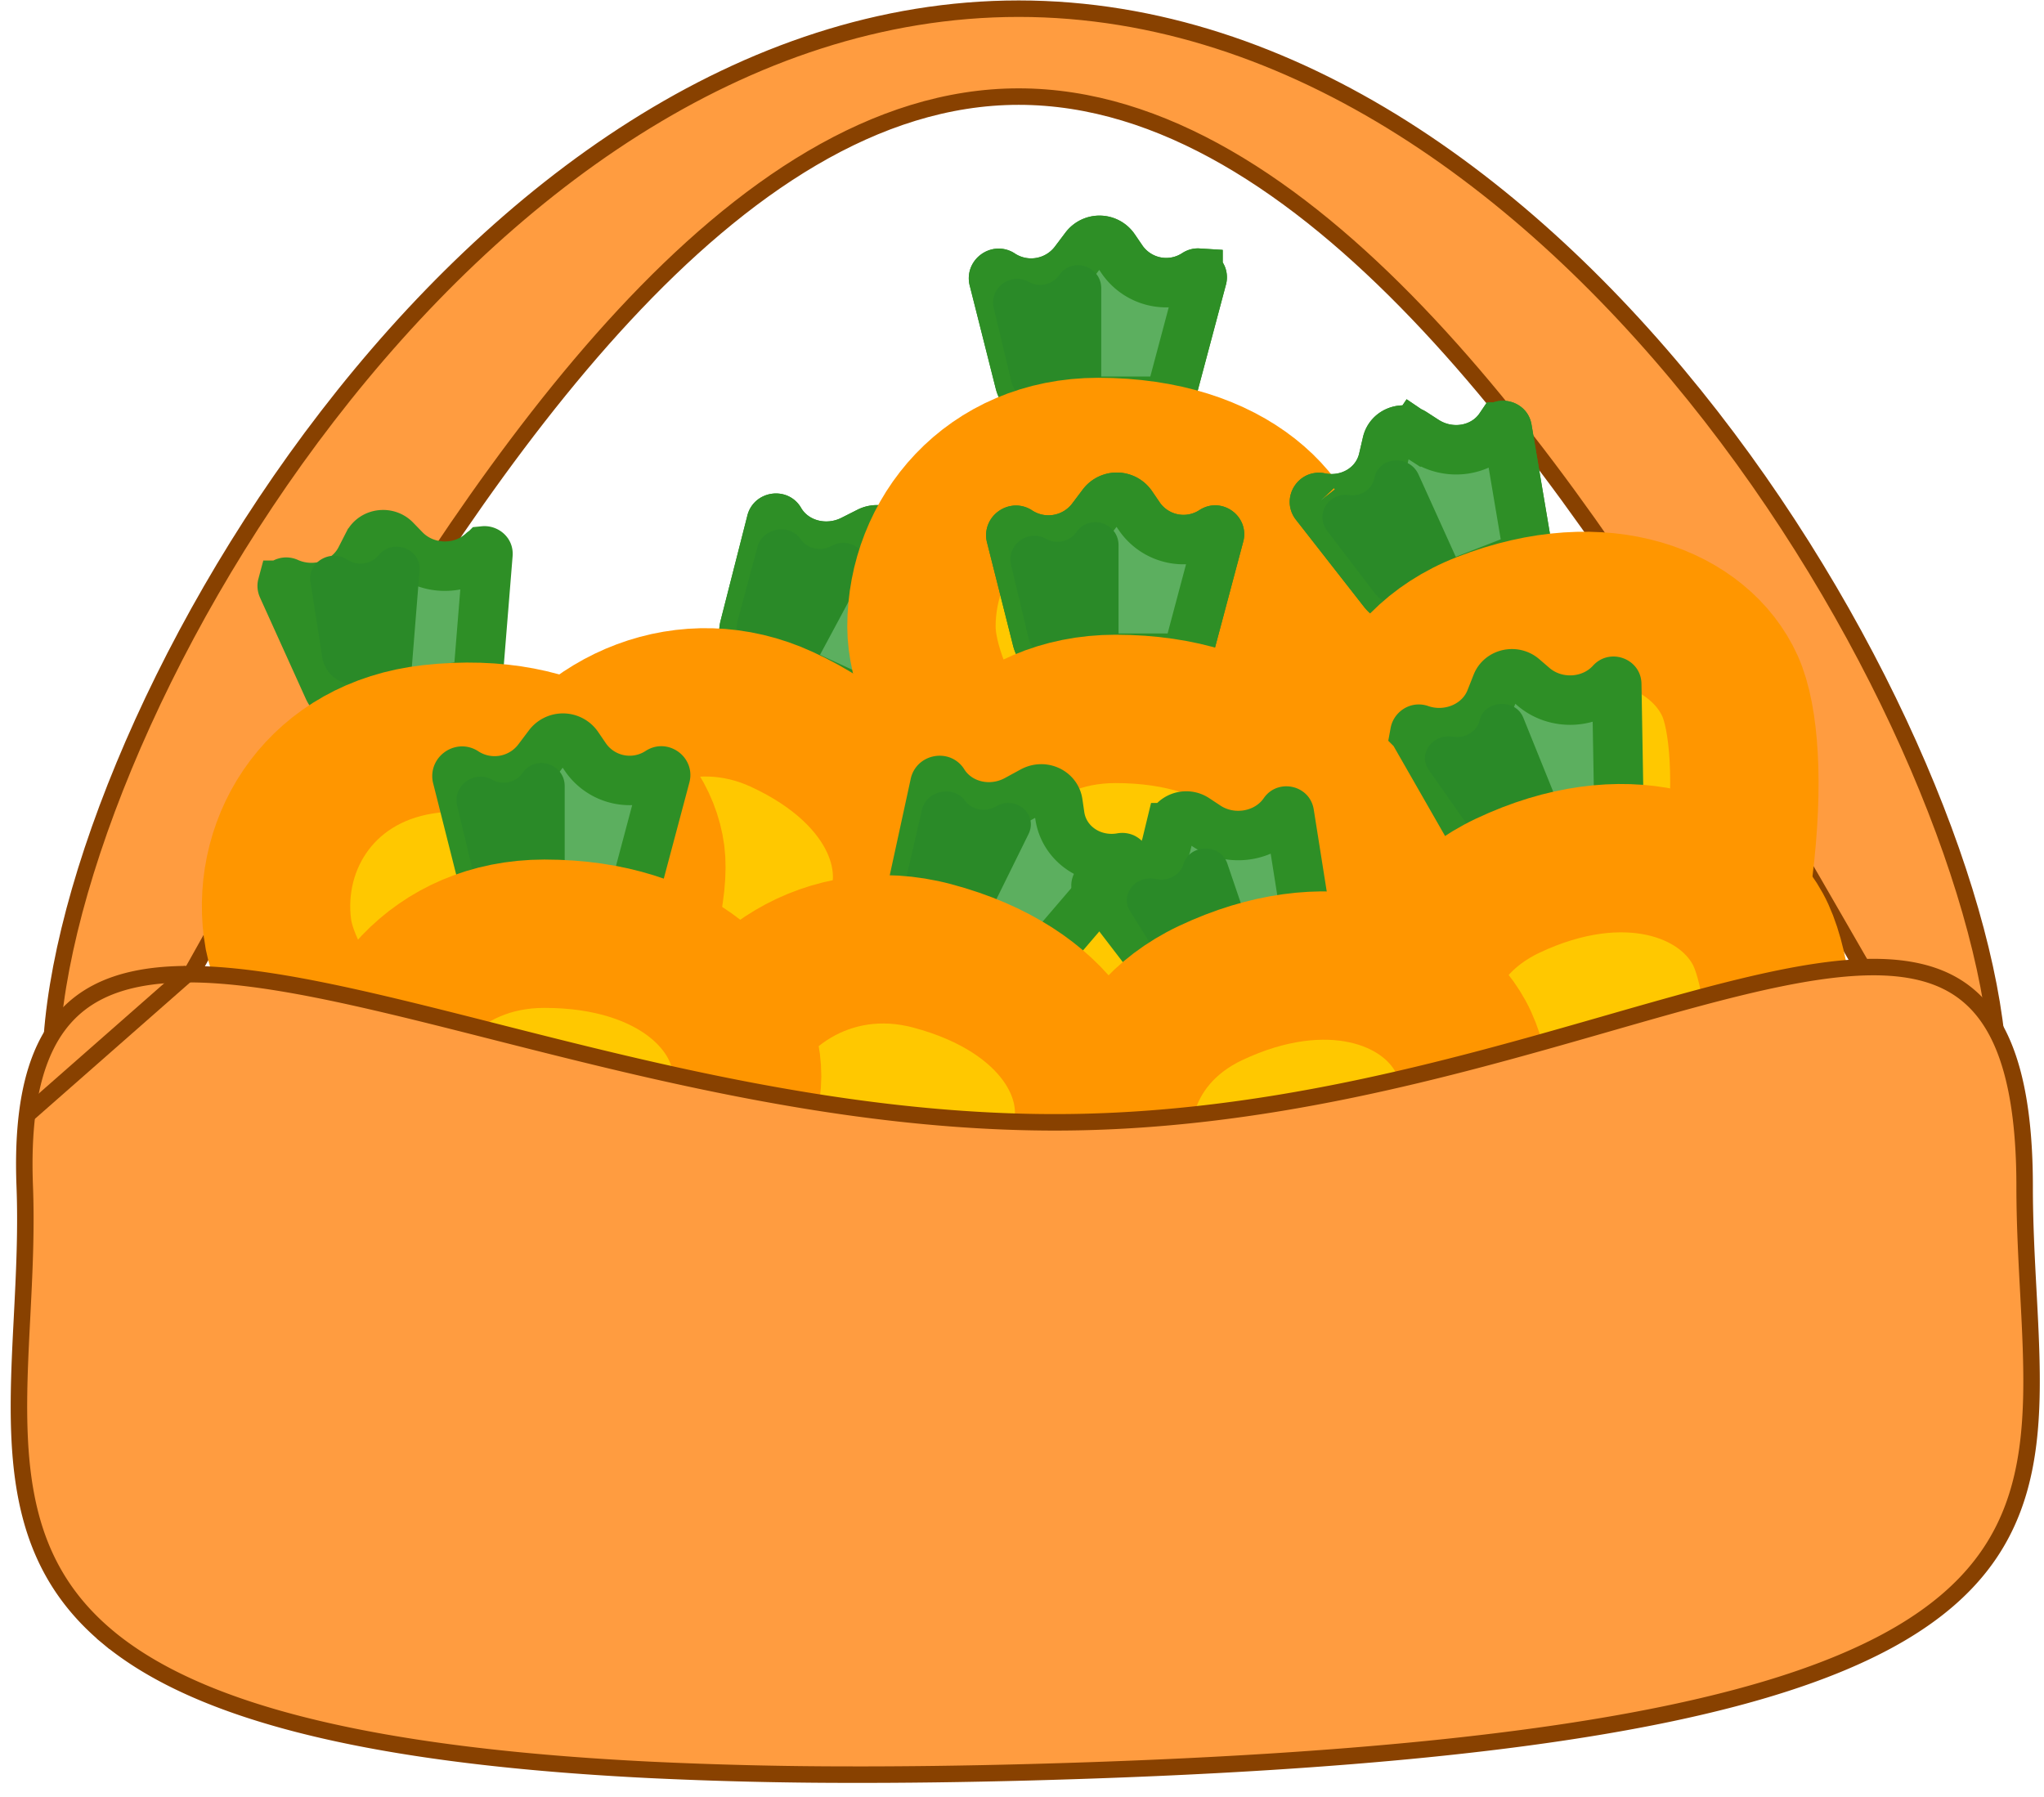 <svg xmlns="http://www.w3.org/2000/svg" width="124" height="109" fill="none" viewBox="0 0 124 109">
  <path fill="#FFC800" stroke="#FF9600" stroke-width="9" d="M57.612 61.586c-2.805-5.103-1.423-11.308 4.269-14.001 6.993-3.31 13.008-1.32 15.17 2.615 1.04 1.89 1.64 5.855 1.423 10.974-.188 4.412-.947 8.952-1.958 12.372-3.784-1.491-7.846-3.334-11.337-5.413-3.935-2.344-6.508-4.62-7.567-6.547Z"/>
  <path fill="#FF9C40" stroke="#884100" d="M3.075 64.811c0-4.886 1.556-11.355 4.445-18.33 2.885-6.966 7.085-14.404 12.34-21.222C30.384 11.604 45.06.527 61.797.527c16.736 0 31.404 11.08 42.016 24.738 10.614 13.66 17.06 29.758 17.437 39.566.066 1.694.02 2.916-.12 3.735-.071.41-.16.691-.253.872-.093.18-.166.218-.187.226-.015.005-.076.023-.225-.042-.154-.068-.357-.207-.611-.442-.506-.47-1.122-1.236-1.848-2.28-1.446-2.08-3.252-5.15-5.386-8.846l-1.135-1.969c-1.852-3.214-3.917-6.8-6.168-10.529-5.444-9.019-12-18.921-19.332-26.574C78.665 11.343 70.488 5.86 61.797 5.86c-8.696 0-16.763 5.55-23.932 13.266-7.181 7.73-13.547 17.724-18.833 26.803-1.999 3.434-3.847 6.742-5.527 9.75l-1.573 2.81c-2.08 3.704-3.85 6.769-5.284 8.823-.72 1.03-1.335 1.776-1.844 2.22-.546.478-.794.458-.875.422-.053-.023-.15-.093-.261-.3-.112-.205-.22-.513-.311-.946-.183-.865-.282-2.141-.282-3.896Z"/>
  <path fill="#5CAF5F" stroke="#2E8F26" stroke-width="3" d="M52.692 32.264c.658-.332 1.439.05 1.515.743l.087.785c.191 1.73 1.83 2.929 3.65 2.671.077-.01.115.003.137.014a.23.23 0 0 1 .093.095.223.223 0 0 1 .03.128c-.003.024-.012.062-.064.119l-4.635 5.061a1.616 1.616 0 0 1-1.85.382l-5.7-2.633a1.392 1.392 0 0 1-.783-1.619l1.62-6.36a.251.251 0 0 1 .08-.142.315.315 0 0 1 .153-.066.305.305 0 0 1 .163.016.237.237 0 0 1 .115.11c.86 1.475 2.812 1.998 4.423 1.184l.966-.488Z"/>
  <path fill="#2A8A28" d="M50.44 33.123c1.223-.666 2.558.544 1.917 1.739l-.423.789-1.365 2.544-1.17 2.18c-.27.502-.907.715-1.424.476l-2.187-1.01a1.856 1.856 0 0 1-1.037-2.181l1.197-4.47c.315-1.178 1.953-1.462 2.634-.47.397.577 1.21.757 1.859.403Z"/>
  <path fill="#5CAF5F" stroke="#2E8F26" stroke-width="3" d="M52.692 32.264c.658-.332 1.439.05 1.515.743l.087.785c.191 1.73 1.83 2.929 3.65 2.671.077-.01.115.003.137.014a.23.23 0 0 1 .093.095.223.223 0 0 1 .03.128c-.003.024-.012.062-.064.119l-4.635 5.061a1.616 1.616 0 0 1-1.85.382l-5.7-2.633a1.392 1.392 0 0 1-.783-1.619l1.62-6.36a.251.251 0 0 1 .08-.142.315.315 0 0 1 .153-.066.305.305 0 0 1 .163.016.237.237 0 0 1 .115.11c.86 1.475 2.812 1.998 4.423 1.184l.966-.488Z"/>
  <path fill="#2A8A28" d="M50.44 33.123c1.223-.666 2.558.544 1.917 1.739l-.423.789-1.365 2.544-1.17 2.18c-.27.502-.907.715-1.424.476l-2.187-1.01a1.856 1.856 0 0 1-1.037-2.181l1.197-4.47c.315-1.178 1.953-1.462 2.634-.47.397.577 1.21.757 1.859.403Z"/>
  <path fill="#FFC800" stroke="#FF9600" stroke-width="9" d="M32.77 48.79c2.748-5.122 8.944-7.788 14.67-5.143 7.032 3.249 8.882 8.92 6.763 12.868-1.018 1.897-4.096 4.705-8.66 7.588-3.935 2.486-8.321 4.621-11.886 5.901-.96-3.71-1.78-7.837-2.056-11.677-.311-4.33.13-7.602 1.168-9.537Z"/>
  <path fill="#5CAF5F" stroke="#2E8F26" stroke-width="3" d="M65.834 15.013a1.087 1.087 0 0 1 1.766.042l.458.671a3.257 3.257 0 0 0 4.472.892c.07-.045.116-.05.147-.048a.277.277 0 0 1 .145.055.277.277 0 0 1 .097.12.235.235 0 0 1 0 .155l-1.686 6.33a1.5 1.5 0 0 1-1.45 1.113h-6.468a1.5 1.5 0 0 1-1.454-1.133l-1.576-6.243a.283.283 0 0 1 .005-.183.325.325 0 0 1 .114-.14.324.324 0 0 1 .17-.063.283.283 0 0 1 .175.056c1.456.951 3.4.611 4.447-.778l.638-.846Z"/>
  <path fill="#2A8A28" d="M64.255 16.69c.788-1.122 2.552-.564 2.552.807v6.114c0 .56-.454 1.014-1.015 1.014h-2.507a2 2 0 0 1-1.945-1.534l-1.054-4.402c-.292-1.223 1.031-2.196 2.13-1.584.627.35 1.426.173 1.84-.415Z"/>
  <path fill="#5CAF5F" stroke="#2E8F26" stroke-width="3" d="M65.834 15.013a1.087 1.087 0 0 1 1.766.042l.458.671a3.257 3.257 0 0 0 4.472.892c.07-.045.116-.05.147-.048a.277.277 0 0 1 .145.055.277.277 0 0 1 .097.12.235.235 0 0 1 0 .155l-1.686 6.33a1.5 1.5 0 0 1-1.45 1.113h-6.468a1.5 1.5 0 0 1-1.454-1.133l-1.576-6.243a.283.283 0 0 1 .005-.183.325.325 0 0 1 .114-.14.324.324 0 0 1 .17-.063.283.283 0 0 1 .175.056c1.456.951 3.4.611 4.447-.778l.638-.846Z"/>
  <path fill="#2A8A28" d="M64.255 16.69c.788-1.122 2.552-.564 2.552.807v6.114c0 .56-.454 1.014-1.015 1.014h-2.507a2 2 0 0 1-1.945-1.534l-1.054-4.402c-.292-1.223 1.031-2.196 2.13-1.584.627.35 1.426.173 1.84-.415Z"/>
  <path fill="#FFC800" stroke="#FF9600" stroke-width="9" d="M55.9 38.02c0-5.558 4.168-10.6 10.725-10.6 8.013 0 12.3 4.401 12.3 8.652 0 .91-.289 2.34-1.037 4.262-.728 1.867-1.79 3.948-3.08 6.078-2.35 3.877-5.277 7.623-7.863 10.233-2.657-2.934-5.398-6.31-7.507-9.653-2.376-3.767-3.538-6.858-3.538-8.971Z"/>
  <path fill="#5CAF5F" stroke="#2E8F26" stroke-width="3" d="M84.147 26.857c.16-.687.986-.986 1.608-.584l.82-1.21-.82 1.21.699.453c1.535.994 3.572.63 4.547-.813a.21.21 0 0 1 .104-.09.264.264 0 0 1 .142-.002.27.27 0 0 1 .128.066c.02.018.045.051.058.127l1.101 6.532a1.403 1.403 0 0 1-.89 1.55l-5.895 2.295c-.643.25-1.397.04-1.827-.51l-4.117-5.267a.255.255 0 0 1-.065-.154.275.275 0 0 1 .047-.155.284.284 0 0 1 .122-.108.269.269 0 0 1 .17-.01c1.758.358 3.447-.668 3.835-2.33l.233-1Z"/>
  <path fill="#2A8A28" d="M83.381 28.992c.255-1.3 2.115-1.44 2.675-.202l.364.803 1.185 2.62 1.016 2.246a.963.963 0 0 1-.534 1.308l-2.267.883a2.138 2.138 0 0 1-2.451-.7l-2.854-3.74c-.761-.998.07-2.343 1.328-2.175.73.098 1.403-.355 1.538-1.043Z"/>
  <path fill="#5CAF5F" stroke="#2E8F26" stroke-width="3" d="M84.147 26.857c.16-.687.986-.986 1.608-.584l.82-1.21-.82 1.21.699.453c1.535.994 3.572.63 4.547-.813a.21.21 0 0 1 .104-.09.264.264 0 0 1 .142-.002.27.27 0 0 1 .128.066c.02.018.045.051.058.127l1.101 6.532a1.403 1.403 0 0 1-.89 1.55l-5.895 2.295c-.643.25-1.397.04-1.827-.51l-4.117-5.267a.255.255 0 0 1-.065-.154.275.275 0 0 1 .047-.155.284.284 0 0 1 .122-.108.269.269 0 0 1 .17-.01c1.758.358 3.447-.668 3.835-2.33l.233-1Z"/>
  <path fill="#2A8A28" d="M83.381 28.992c.255-1.3 2.115-1.44 2.675-.202l.364.803 1.185 2.62 1.016 2.246a.963.963 0 0 1-.534 1.308l-2.267.883a2.138 2.138 0 0 1-2.451-.7l-2.854-3.74c-.761-.998.07-2.343 1.328-2.175.73.098 1.403-.355 1.538-1.043Z"/>
  <path fill="#FFC800" stroke="#FF9600" stroke-width="9" d="M84.62 51.646c-2.37-5.24-.534-11.347 5.4-13.658 7.28-2.835 13.105-.405 14.929 3.626.88 1.944 1.164 5.936.536 11.035-.542 4.395-1.667 8.879-2.952 12.219-3.66-1.75-7.573-3.87-10.894-6.185-3.745-2.612-6.122-5.055-7.02-7.037Z"/>
  <path fill="#5CAF5F" stroke="#2E8F26" stroke-width="3" d="M66.884 30.6a1.087 1.087 0 0 1 1.766.042l.458.672a3.257 3.257 0 0 0 4.472.891c.07-.045.116-.05.148-.048.04.002.093.018.144.055a.277.277 0 0 1 .097.12.236.236 0 0 1 0 .155l-1.686 6.33a1.5 1.5 0 0 1-1.45 1.114h-6.468a1.5 1.5 0 0 1-1.454-1.133l-1.576-6.243a.283.283 0 0 1 .005-.184.325.325 0 0 1 .114-.14.325.325 0 0 1 .17-.062.283.283 0 0 1 .175.055c1.456.951 3.4.612 4.447-.777l.638-.847Z"/>
  <path fill="#2A8A28" d="M65.305 32.277c.788-1.122 2.552-.564 2.552.807v6.114c0 .56-.454 1.015-1.015 1.015h-2.507a2 2 0 0 1-1.945-1.535l-1.053-4.402c-.293-1.222 1.03-2.196 2.128-1.584.628.35 1.427.173 1.84-.415Z"/>
  <path fill="#5CAF5F" stroke="#2E8F26" stroke-width="3" d="M66.884 30.6a1.087 1.087 0 0 1 1.766.042l.458.672a3.257 3.257 0 0 0 4.472.891c.07-.045.116-.05.148-.048.04.002.093.018.144.055a.277.277 0 0 1 .097.12.236.236 0 0 1 0 .155l-1.686 6.33a1.5 1.5 0 0 1-1.45 1.114h-6.468a1.5 1.5 0 0 1-1.454-1.133l-1.576-6.243a.283.283 0 0 1 .005-.184.325.325 0 0 1 .114-.14.325.325 0 0 1 .17-.062.283.283 0 0 1 .175.055c1.456.951 3.4.612 4.447-.777l.638-.847Z"/>
  <path fill="#2A8A28" d="M65.305 32.277c.788-1.122 2.552-.564 2.552.807v6.114c0 .56-.454 1.015-1.015 1.015h-2.507a2 2 0 0 1-1.945-1.535l-1.053-4.402c-.293-1.222 1.03-2.196 2.128-1.584.628.35 1.427.173 1.84-.415Z"/>
  <path fill="#FFC800" stroke="#FF9600" stroke-width="9" d="M56.95 53.608c0-5.558 4.167-10.6 10.725-10.6 8.013 0 12.3 4.4 12.3 8.652 0 .91-.289 2.339-1.037 4.261-.728 1.868-1.79 3.949-3.08 6.078-2.35 3.878-5.277 7.623-7.863 10.234-2.657-2.935-5.399-6.31-7.508-9.653-2.376-3.767-3.537-6.859-3.537-8.972Z"/>
  <path fill="#5CAF5F" stroke="#2E8F26" stroke-width="3" d="M62.633 48c.65-.355 1.445.005 1.547.7l.114.782c.253 1.722 1.927 2.868 3.734 2.555a.228.228 0 0 1 .139.01.241.241 0 0 1 .097.095.228.228 0 0 1 .035.13c-.002.024-.01.063-.06.122l-4.444 5.188a1.61 1.61 0 0 1-1.833.44l-5.803-2.464a1.397 1.397 0 0 1-.835-1.593l1.39-6.392a.256.256 0 0 1 .077-.146.319.319 0 0 1 .152-.072.31.31 0 0 1 .167.01.242.242 0 0 1 .12.109c.91 1.445 2.873 1.905 4.454 1.043l.95-.518Z"/>
  <path fill="#2A8A28" d="M60.418 48.925c1.2-.705 2.575.467 1.974 1.684l-.393.797-1.274 2.584-1.093 2.214c-.251.51-.879.743-1.402.521L56 55.778a1.863 1.863 0 0 1-1.108-2.147l1.035-4.492c.275-1.192 1.903-1.53 2.62-.559.417.564 1.234.719 1.87.345Z"/>
  <path fill="#5CAF5F" stroke="#2E8F26" stroke-width="3" d="M71.009 50.213c.153-.63.95-.914 1.519-.54l.686.453c1.532 1.011 3.669.625 4.683-.846.035-.052.062-.063.075-.067a.21.21 0 0 1 .109-.005.2.2 0 0 1 .096.045c.01.009.03.03.04.09l1.071 6.755c.104.656-.289 1.294-.952 1.546l-5.737 2.178c-.67.255-1.44.048-1.858-.497l-4.204-5.481c-.044-.057-.047-.093-.047-.115 0-.03.012-.073.044-.117a.236.236 0 0 1 .1-.082c.022-.009.059-.02.133-.004l.35-1.405-.35 1.405c1.801.383 3.598-.666 4.005-2.337l.237-.976Zm19.786-8.733c.245-.618 1.083-.804 1.604-.355l.619.532c1.376 1.186 3.526 1.067 4.73-.262.045-.05.075-.058.092-.062a.224.224 0 0 1 .116.01.21.21 0 0 1 .096.062c.01.012.028.038.029.102l.117 6.78c.011.665-.463 1.25-1.15 1.418l-6.037 1.48c-.693.17-1.423-.129-1.763-.722l-3.377-5.898c-.037-.065-.036-.104-.033-.128a.232.232 0 0 1 .062-.12.256.256 0 0 1 .118-.074.228.228 0 0 1 .14.012c1.723.593 3.628-.224 4.263-1.83l.374-.944Z"/>
  <path fill="#2A8A28" d="M89.758 43.71c.3-1.25 2.168-1.37 2.653-.172l.357.885 1.075 2.661.921 2.28c.212.526-.074 1.11-.64 1.307l-2.193.763c-.91.316-1.936.004-2.466-.752l-2.79-3.977c-.681-.97.243-2.22 1.47-2.01.733.125 1.451-.31 1.613-.985Z"/>
  <path fill="#5CAF5F" stroke="#2E8F26" stroke-width="3" d="M22.34 32.97c.308-.603 1.166-.718 1.647-.22l.565.583c1.254 1.296 3.39 1.361 4.715.143.05-.046.084-.053.102-.055a.23.23 0 0 1 .12.02.226.226 0 0 1 .093.074c.01.016.026.044.02.11l-.544 6.73c-.054.665-.58 1.207-1.276 1.316l-6.186.97c-.704.11-1.398-.25-1.68-.87l-2.772-6.127c-.031-.07-.027-.112-.02-.138a.246.246 0 0 1 .075-.119.269.269 0 0 1 .128-.067.236.236 0 0 1 .145.025c1.651.733 3.612.081 4.401-1.463l.466-.911Z"/>
  <path fill="#2A8A28" d="M22.97 33.684c.855-1.04 2.588-.395 2.482.926l-.071.891-.227 2.834-.194 2.428c-.044.56-.551.98-1.132.94l-2.419-.166c-.946-.066-1.716-.75-1.857-1.653l-.719-4.583c-.186-1.19 1.214-2.017 2.247-1.34a1.444 1.444 0 0 0 1.89-.277Zm48.825 18.739c.371-1.237 2.243-1.263 2.66-.037l.305.896.923 2.71.79 2.322c.183.534-.134 1.103-.708 1.272l-2.244.657c-.924.271-1.927-.092-2.415-.874l-2.553-4.095c-.628-1.007.362-2.216 1.578-1.946.724.16 1.464-.238 1.664-.905Z"/>
  <path fill="#FFC800" stroke="#FF9600" stroke-width="9" d="M43.11 65.479c1.665-5.405 7.19-9.146 13.437-7.49 7.647 2.03 10.51 7.33 9.232 11.477-.62 2.01-3.084 5.286-7.022 8.905-3.398 3.122-7.31 5.972-10.567 7.827-1.68-3.494-3.31-7.43-4.343-11.173-1.165-4.219-1.369-7.497-.737-9.546Zm-26.276-9.143c-.693-5.36 2.755-10.78 9.327-11.51 8.024-.894 12.788 2.98 13.315 7.054.113.872.01 2.29-.491 4.254-.486 1.905-1.278 4.059-2.292 6.287-1.847 4.06-4.286 8.054-6.527 10.892-3.016-2.58-6.172-5.585-8.694-8.627-2.843-3.429-4.375-6.313-4.638-8.35Z"/>
  <path fill="#5CAF5F" stroke="#2E8F26" stroke-width="3" d="M33.284 45.213a1.087 1.087 0 0 1 1.766.042l.458.672a3.257 3.257 0 0 0 4.472.891c.07-.045.116-.05.148-.048.04.002.093.018.144.055a.276.276 0 0 1 .097.12c.012.03.022.075 0 .155l-1.686 6.33a1.5 1.5 0 0 1-1.45 1.114h-6.467a1.5 1.5 0 0 1-1.455-1.133l-1.576-6.243a.283.283 0 0 1 .005-.184.325.325 0 0 1 .114-.14.325.325 0 0 1 .17-.062.284.284 0 0 1 .175.055c1.456.951 3.4.611 4.447-.777l.638-.847Z"/>
  <path fill="#2A8A28" d="M31.705 46.89c.788-1.121 2.552-.564 2.552.807v6.114c0 .56-.454 1.015-1.015 1.015h-2.507a2 2 0 0 1-1.945-1.535l-1.054-4.402c-.292-1.222 1.031-2.196 2.13-1.584.627.35 1.426.174 1.84-.414Z"/>
  <path fill="#FFC800" stroke="#FF9600" stroke-width="9" d="M22.3 67.247c0-5.559 4.167-10.6 10.725-10.6 8.013 0 12.3 4.4 12.3 8.652 0 .909-.289 2.339-1.038 4.261-.727 1.868-1.789 3.948-3.08 6.078-2.349 3.878-5.276 7.623-7.862 10.233-2.657-2.934-5.399-6.31-7.508-9.653-2.375-3.766-3.537-6.858-3.537-8.971Zm64.896.489c-2.805-5.103-1.424-11.308 4.268-14.001 6.993-3.31 13.008-1.32 15.171 2.615 1.039 1.89 1.64 5.855 1.423 10.974-.188 4.411-.947 8.952-1.958 12.372-3.784-1.492-7.847-3.334-11.337-5.413-3.936-2.344-6.508-4.62-7.567-6.547Z"/>
  <path fill="#FFC800" stroke="#FF9600" stroke-width="9" d="M69.162 74.251c-2.805-5.103-1.423-11.308 4.269-14.001 6.993-3.31 13.008-1.32 15.17 2.615 1.04 1.89 1.64 5.855 1.423 10.974-.188 4.411-.947 8.952-1.958 12.372-3.784-1.492-7.846-3.334-11.337-5.413-3.935-2.344-6.507-4.62-7.567-6.547Z"/>
  <path fill="#FF9C40" stroke="#884100" d="M122.825 71.975c0 2.194.114 4.318.222 6.35l.018.338c.114 2.14.215 4.174.169 6.108-.092 3.864-.772 7.267-3.063 10.207-2.295 2.947-6.264 5.498-13.086 7.526-6.822 2.028-16.447 3.518-29.992 4.377-4.458.283-9.338.497-14.681.64-3.911.104-7.577.151-11.01.143a255.18 255.18 0 0 1-12.052-.293c-14.51-.724-23.569-2.755-29.194-5.684-1.4-.729-2.585-1.512-3.587-2.343l-.319.385.32-.385c-2.635-2.184-4.033-4.717-4.746-7.521-.725-2.85-.745-5.987-.61-9.346.034-.831.077-1.677.121-2.534.132-2.584.27-5.273.165-7.987-.26-6.755 1.416-10.179 4.363-11.732 1.504-.792 3.397-1.133 5.662-1.123 2.264.009 4.865.367 7.762.943 2.896.576 6.067 1.364 9.472 2.226l1.165.296c3.06.776 6.296 1.598 9.662 2.362C47.18 66.65 55.466 68.09 64 68.09c12.53 0 23.897-3.236 33.213-5.908l.2-.058c3.945-1.132 7.506-2.153 10.644-2.788 3.196-.646 5.896-.878 8.073-.443 2.146.428 3.789 1.504 4.917 3.527 1.145 2.052 1.778 5.118 1.778 9.554Z"/>
  <path stroke="#884100" d="m11.5 58.966-9.975 8.768"/>
</svg>
